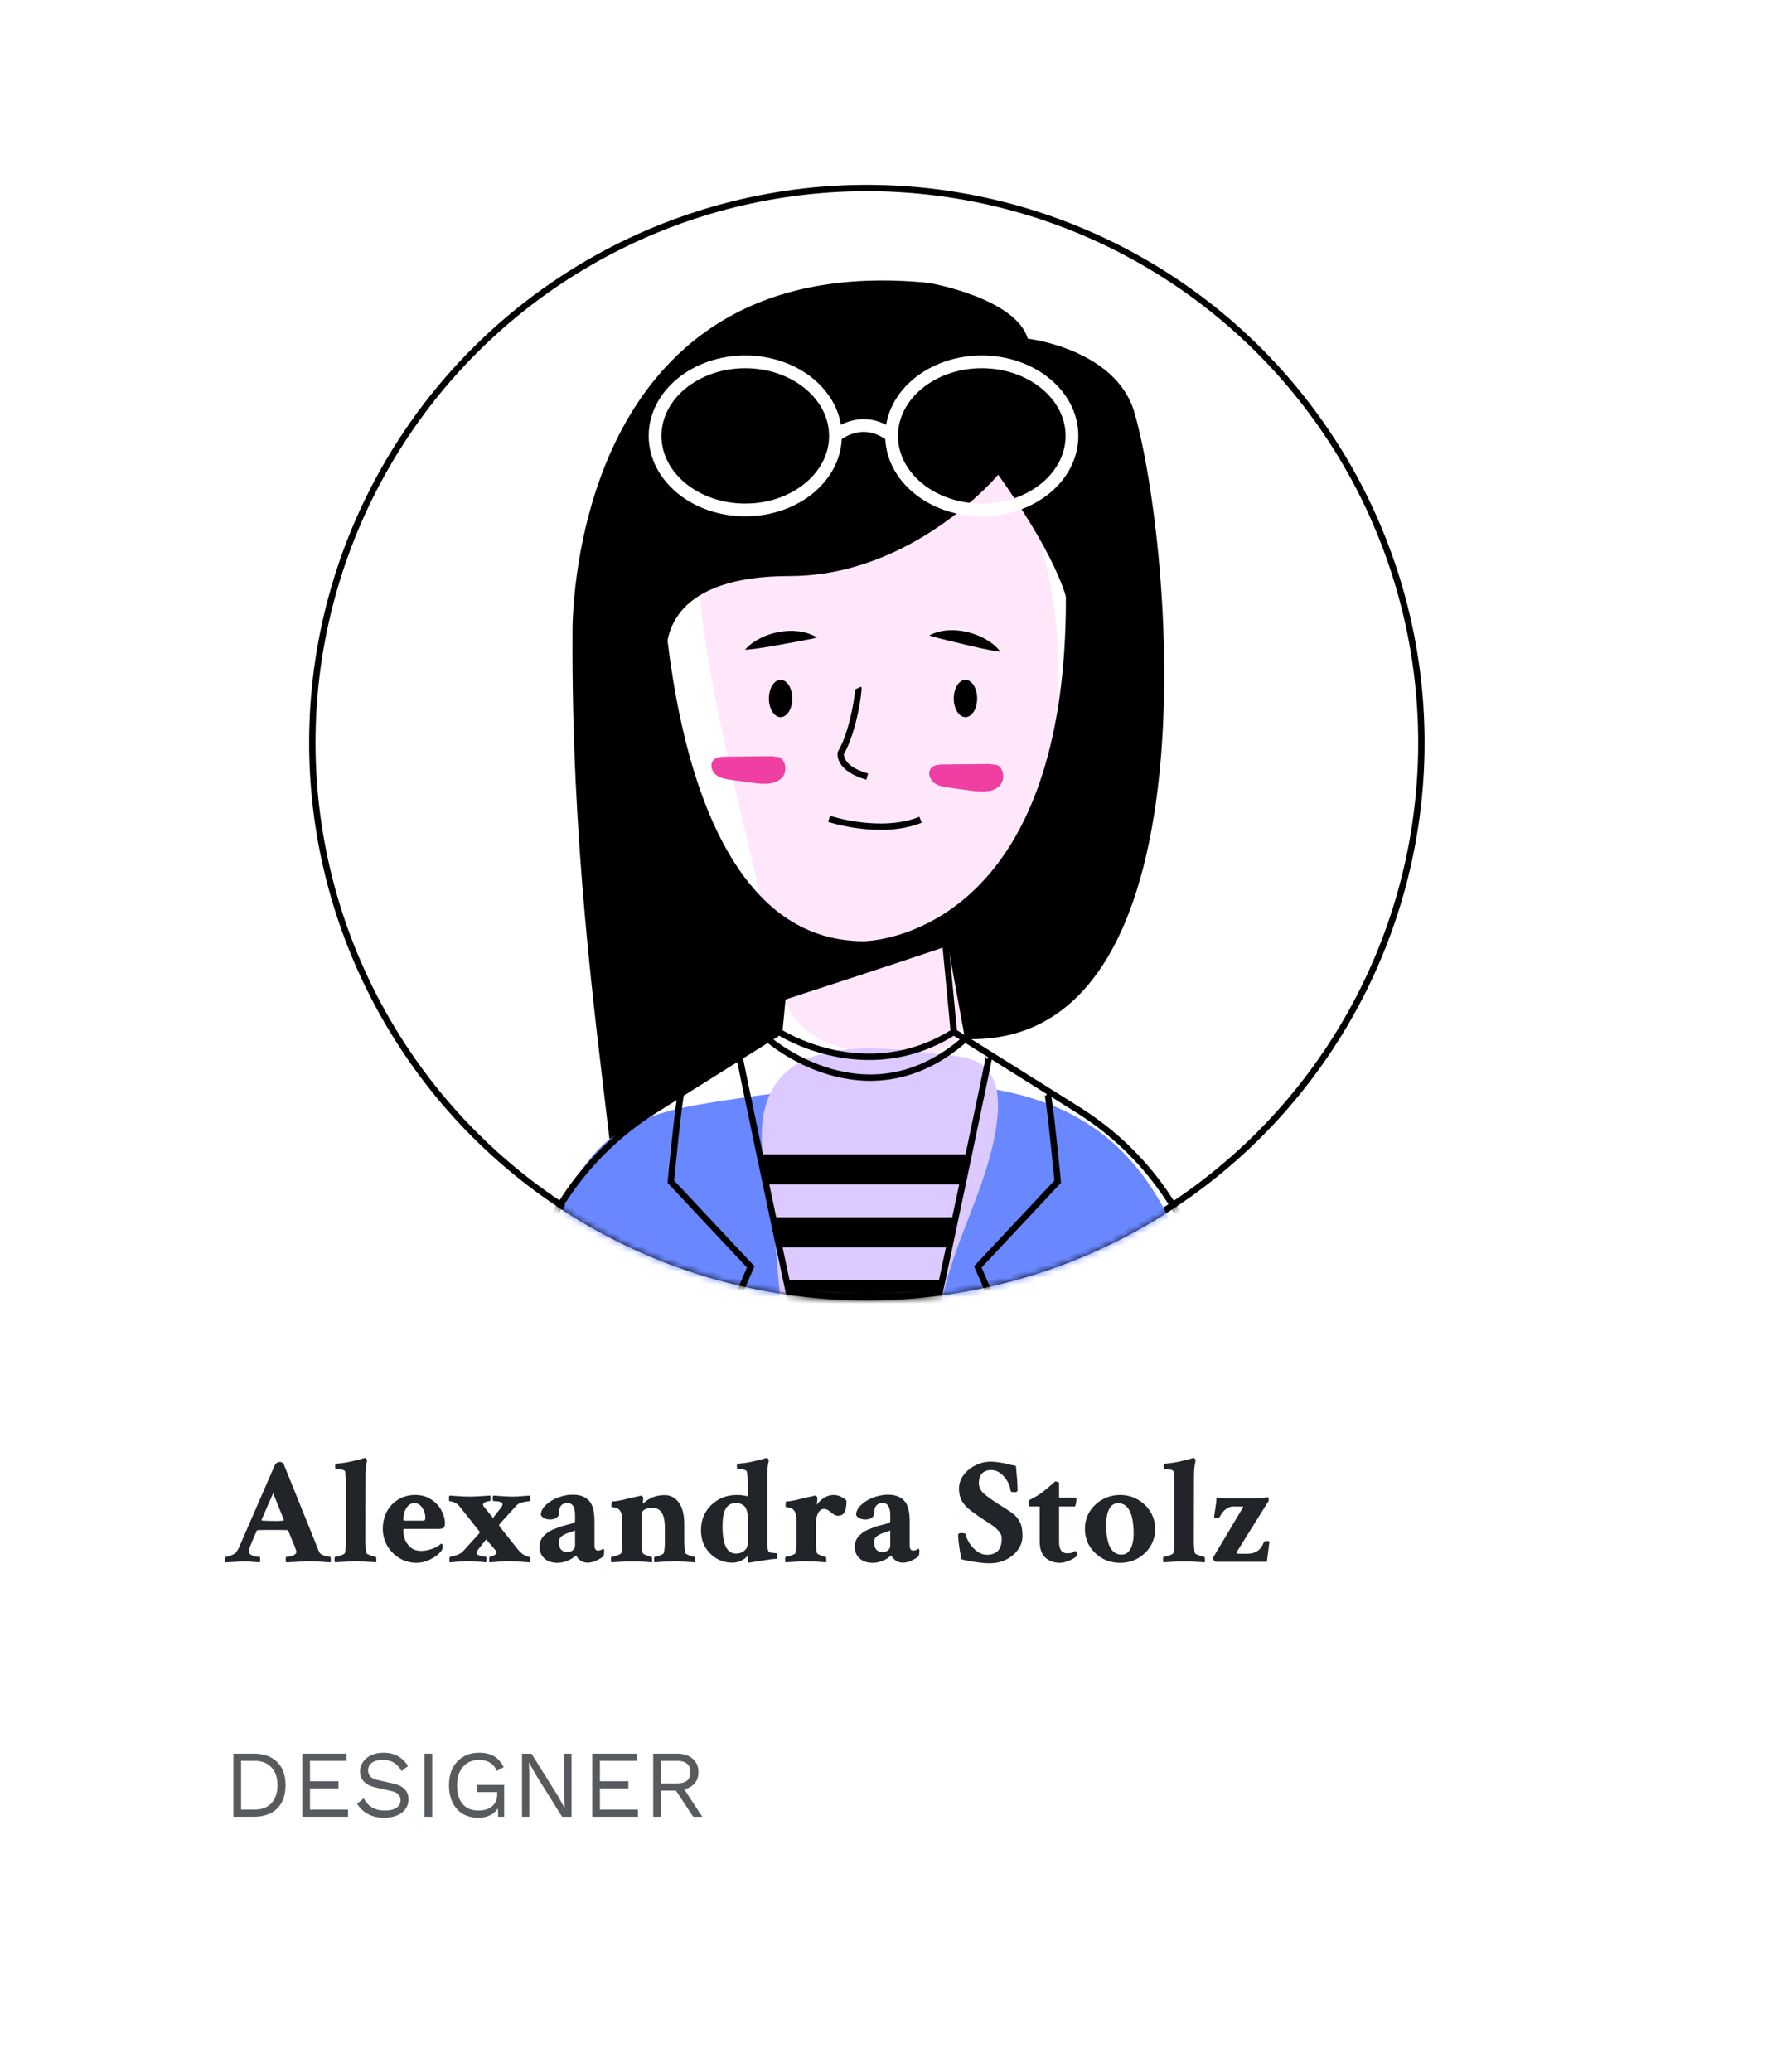 <svg width="278" height="325" viewBox="0 0 278 325" fill="none" xmlns="http://www.w3.org/2000/svg">
<g filter="url(#filter0_d_6_367)">
<rect x="10" y="9" width="252" height="299" rx="5" fill="white"/>
</g>
<circle cx="136" cy="116.5" r="87" stroke="black"/>
<mask id="mask0_6_367" style="mask-type:alpha" maskUnits="userSpaceOnUse" x="48" y="29" width="176" height="175">
<circle cx="136" cy="116.5" r="87.5" fill="#D9D9D9"/>
</mask>
<g mask="url(#mask0_6_367)">
<path d="M121.3 150.179C121.99 153.765 122.769 157.527 125.153 160.292C128.877 164.612 135.245 165.192 140.941 165.461C144.168 165.613 147.928 165.533 149.903 162.978C151.362 161.093 151.308 158.5 151.548 156.128C152.313 148.576 156.596 141.925 159.72 135.008C167.726 117.283 168.158 96.284 160.891 78.244C159.879 75.734 158.672 73.205 156.645 71.411C154.365 69.395 151.3 68.529 148.302 68.007C134.692 65.634 108.441 69.027 109.303 87.265C110.274 107.816 117.408 129.955 121.3 150.179Z" fill="#FFE7FB"/>
<path d="M180.764 229.626C183.27 229.696 185.975 229.709 188.016 228.255C191.473 225.793 191.229 220.667 190.553 216.477C188.198 201.881 184.188 186.078 172.243 177.366C163.035 170.651 150.909 169.591 139.521 169.992C130.393 170.314 121.307 171.419 112.285 172.842C106.398 173.77 100.256 174.956 95.618 178.7C89.197 183.883 87.165 192.644 85.527 200.732C84.237 207.097 78.107 221.285 84.129 226.036C89.692 230.425 107.863 227.575 114.833 227.771C136.81 228.389 158.787 228.998 180.764 229.626Z" fill="#6987FF"/>
<path d="M124.591 217.839C125.577 222.148 127.038 226.564 130.211 229.643C133.383 232.721 138.699 233.979 142.295 231.408C146.626 228.312 146.368 221.969 146.377 216.646C146.386 210.815 147.261 204.987 148.962 199.41C151.45 191.256 155.715 183.537 156.503 175.049C156.769 172.191 156.44 168.905 154.179 167.138C152.805 166.064 150.989 165.783 149.257 165.576C139.688 164.433 123.003 161.564 119.954 174.033C118.496 179.993 121.014 188.217 121.56 194.265C122.272 202.162 122.818 210.088 124.591 217.839Z" fill="#DBC9FF"/>
<path d="M121.117 118.628C118.687 118.652 116.255 118.676 113.825 118.7C113.126 118.706 112.333 118.755 111.885 119.292C111.334 119.952 111.661 121.026 112.335 121.56C113.01 122.093 113.906 122.229 114.758 122.346C115.854 122.497 116.95 122.648 118.045 122.799C119.589 123.012 121.342 123.168 122.532 122.162C123.723 121.156 123.275 118.606 121.721 118.724" fill="#F03FA3"/>
<path d="M155.299 119.848C152.868 119.872 150.438 119.895 148.007 119.919C147.308 119.926 146.516 119.975 146.067 120.512C145.517 121.172 145.843 122.246 146.518 122.78C147.191 123.313 148.088 123.449 148.939 123.566C150.035 123.717 151.132 123.868 152.228 124.019C153.771 124.231 155.523 124.388 156.714 123.382C157.904 122.376 157.457 119.826 155.903 119.945" fill="#F03FA3"/>
<path d="M116.886 101.937C117.565 101.122 118.43 100.553 119.332 100.089C120.241 99.635 121.215 99.321 122.217 99.138C124.206 98.779 126.38 98.928 128.187 100.007C127.162 100.295 126.23 100.41 125.305 100.609L122.574 101.105C120.747 101.416 118.958 101.783 116.886 101.937Z" fill="black"/>
<path d="M124.298 109.577C124.298 111.192 123.477 112.5 122.463 112.5C121.45 112.5 120.629 111.192 120.629 109.577C120.629 107.962 121.45 106.653 122.463 106.653C123.477 106.653 124.298 107.962 124.298 109.577Z" fill="black"/>
<path d="M156.954 102.249C154.893 101.978 153.128 101.511 151.322 101.098L148.623 100.449C147.71 100.199 146.786 100.031 145.779 99.685C147.645 98.711 149.823 98.684 151.789 99.154C152.778 99.393 153.733 99.762 154.615 100.266C155.489 100.781 156.321 101.397 156.954 102.249Z" fill="black"/>
<path d="M149.629 109.577C149.629 111.192 150.45 112.5 151.464 112.5C152.477 112.5 153.298 111.192 153.298 109.577C153.298 107.962 152.477 106.653 151.464 106.653C150.45 106.653 149.629 107.962 149.629 109.577Z" fill="black"/>
<path d="M134.659 107.921C134.773 108.172 133.96 114.666 131.9 118.138C131.9 118.138 131.448 120.528 136.051 121.827" stroke="black" stroke-miterlimit="10"/>
<path d="M130.069 128.452C130.069 128.452 138.156 131.133 144.424 128.59" stroke="black" stroke-miterlimit="10"/>
<path d="M123.86 144.92L122.72 156.96L122.25 161.89L119.29 163.75L102.7 174.15C92.13 180.78 84.68 191.38 82.03 203.57L77 226.7" stroke="black" stroke-miterlimit="10"/>
<path d="M147.95 144.04L148.37 148.5L149.19 157.09L149.64 161.89L169.19 174.15C179.76 180.78 187.21 191.38 189.86 203.57L194.89 226.7" stroke="black" stroke-miterlimit="10"/>
<path d="M167.68 90.37C167.73 92.26 167.74 94.09 167.71 95.86C167.71 95.9 167.72 95.93 167.72 95.95C167.72 95.96 167.72 95.98 167.71 95.99C167.38 118.3 161.44 131.07 154.76 138.37C152.51 140.83 150.18 142.66 147.95 144.04C147.21 144.5 146.48 144.9 145.77 145.26C140.08 148.15 135.52 148.15 135.52 148.15C134.37 148.15 133.26 148.07 132.2 147.92C129.09 147.49 126.33 146.44 123.86 144.92C122.25 143.93 120.77 142.74 119.42 141.39C110.36 132.41 106.5 116.33 104.78 104.61L104.77 104.6C104.7 104.12 104.63 103.64 104.57 103.18C103.57 95.92 103.39 90.65 103.23 90.37" stroke="black" stroke-miterlimit="10"/>
<path d="M177.969 64.697C183.778 84.719 191.343 164.45 151.402 162.998L147.946 144.04C156.815 138.56 167.266 125.79 167.706 95.99C167.716 95.98 167.716 95.98 167.716 95.98C167.716 95.98 167.716 95.97 167.716 95.95C167.716 95.93 167.706 95.9 167.706 95.86C167.656 94.96 166.896 88.97 156.605 74.47C156.605 74.47 143.336 90.37 123.856 90.37C105.566 90.37 104.346 99.58 104.566 103.18C104.626 104.06 104.766 104.6 104.766 104.6L104.776 104.61C106.756 118.09 111.566 137.35 123.856 144.92L122.246 161.89L95.618 178.7C93.253 158.542 89.655 132.132 89.815 99.422C89.815 99.422 88.595 38.689 145.736 44.376C145.736 44.376 159.33 46.731 161.243 53.119C161.243 53.119 175.078 54.738 177.969 64.697Z" fill="black"/>
<path d="M122.246 161.89C122.246 161.89 135.788 170.66 149.636 161.89" stroke="black" stroke-miterlimit="10"/>
<path d="M120.483 162.998C120.483 162.998 135.958 176.621 151.402 162.998" stroke="black" stroke-miterlimit="10"/>
<path d="M128.856 226.7C128.856 226.7 128.746 226.19 128.546 225.25C128.316 224.18 127.976 222.56 127.546 220.53C127.226 219.03 126.856 217.29 126.456 215.39C126.136 213.91 125.806 212.33 125.446 210.67C125.096 209.02 124.736 207.3 124.356 205.53C124.036 203.99 123.696 202.41 123.356 200.81C122.996 199.1 122.636 197.38 122.266 195.67C121.936 194.09 121.596 192.51 121.266 190.95C120.896 189.2 120.536 187.48 120.186 185.81C119.836 184.19 119.506 182.6 119.186 181.09C117.346 172.33 115.996 165.82 116.036 165.79" stroke="black" stroke-miterlimit="10"/>
<path d="M106.877 171.529C106.561 171.727 105.242 185.37 105.242 185.37L117.777 198.737L114.261 206.853L127.295 219.346" stroke="black" stroke-miterlimit="10"/>
<path d="M142.326 226.7C142.326 226.7 142.436 226.19 142.636 225.25C142.866 224.18 143.206 222.56 143.636 220.53C143.956 219.03 144.326 217.29 144.726 215.39C145.046 213.91 145.386 212.33 145.736 210.67C146.086 209.02 146.456 207.3 146.826 205.53C147.156 203.99 147.486 202.41 147.826 200.81C148.186 199.1 148.546 197.38 148.916 195.67C149.246 194.09 149.586 192.51 149.906 190.95C150.276 189.2 150.646 187.48 150.996 185.81C151.336 184.19 151.676 182.6 151.986 181.09C153.836 172.33 155.186 165.82 155.146 165.79" stroke="black" stroke-miterlimit="10"/>
<path d="M164.305 171.529C164.621 171.727 165.94 185.37 165.94 185.37L153.405 198.737L156.921 206.853L143.887 219.346" stroke="black" stroke-miterlimit="10"/>
<path d="M151.986 181.09C151.676 182.6 151.336 184.19 150.996 185.81H120.186C119.836 184.19 119.506 182.6 119.186 181.09H151.986Z" fill="black"/>
<path d="M149.906 190.95C149.586 192.51 149.246 194.09 148.916 195.67H122.266C121.936 194.09 121.596 192.51 121.266 190.95H149.906Z" fill="black"/>
<path d="M147.826 200.81C147.486 202.41 147.156 203.99 146.826 205.53H124.356C124.036 203.99 123.696 202.41 123.356 200.81H147.826Z" fill="black"/>
<path d="M131.069 68.379C131.069 74.795 124.735 79.997 116.921 79.997C109.107 79.997 102.773 74.795 102.773 68.379C102.773 61.963 109.107 56.761 116.921 56.761C124.735 56.761 131.069 61.963 131.069 68.379Z" stroke="white" stroke-width="2" stroke-miterlimit="10"/>
<path d="M168.176 68.379C168.176 74.795 161.841 79.997 154.027 79.997C146.214 79.997 139.879 74.795 139.879 68.379C139.879 61.963 146.214 56.761 154.027 56.761C161.841 56.761 168.176 61.963 168.176 68.379Z" stroke="white" stroke-width="2" stroke-miterlimit="10"/>
<path d="M131.069 68.379C131.069 68.379 135.166 64.724 139.879 68.379" stroke="white" stroke-width="2" stroke-miterlimit="10"/>
<path d="M148.37 148.5C140.52 151.16 128.34 155.13 122.72 156.96L123.86 144.92C126.33 146.44 129.09 147.49 132.2 147.92C133.26 148.07 134.37 148.15 135.52 148.15C135.52 148.15 140.08 148.15 145.77 145.26C146.48 144.9 147.21 144.5 147.95 144.04L148.37 148.5Z" fill="black"/>
</g>
<path d="M35.352 245.094C35.289 245.031 35.258 244.914 35.258 244.742C35.258 244.414 35.273 244.25 35.305 244.25C35.43 244.25 35.617 244.211 35.867 244.133C36.117 244.055 36.359 243.961 36.594 243.852C36.844 243.727 37 243.609 37.062 243.5C37.188 243.312 37.32 243.086 37.461 242.82C37.602 242.539 37.703 242.312 37.766 242.141L37.883 241.859L43.062 229.953C43.234 229.547 43.523 229.344 43.93 229.344C44.164 229.344 44.352 229.445 44.492 229.648L49.297 241.531C49.438 241.891 49.57 242.234 49.695 242.562C49.836 242.875 49.961 243.172 50.07 243.453C50.133 243.609 50.273 243.75 50.492 243.875C50.711 243.984 50.945 244.07 51.195 244.133C51.461 244.195 51.664 244.227 51.805 244.227C51.867 244.227 51.898 244.359 51.898 244.625C51.898 244.875 51.883 245.031 51.852 245.094L50.422 245C49.969 244.969 49.578 244.945 49.25 244.93C48.922 244.898 48.656 244.891 48.453 244.906L44.914 245.094C44.852 245.031 44.82 244.867 44.82 244.602C44.82 244.352 44.852 244.227 44.914 244.227C45.258 244.227 45.609 244.156 45.969 244.016C46.328 243.859 46.508 243.656 46.508 243.406C46.508 243.391 46.461 243.25 46.367 242.984C46.289 242.719 46.141 242.336 45.922 241.836L45.219 240.125C45.156 240.062 45.102 240.031 45.055 240.031C44.898 240.016 44.633 240.008 44.258 240.008C43.883 240.008 43.398 240.008 42.805 240.008C42.289 240.008 41.828 240.008 41.422 240.008C41.031 240.008 40.703 240.016 40.438 240.031C40.375 240.031 40.32 240.07 40.273 240.148L39.5 241.93C39.234 242.555 39.078 243.008 39.031 243.289C39 243.57 39.141 243.789 39.453 243.945C39.734 244.086 39.977 244.172 40.18 244.203C40.398 244.219 40.586 244.227 40.742 244.227C40.789 244.242 40.812 244.367 40.812 244.602C40.812 244.805 40.797 244.969 40.766 245.094C40.062 245.047 39.547 245.008 39.219 244.977C38.906 244.945 38.672 244.93 38.516 244.93C38.359 244.914 38.188 244.914 38 244.93C37.828 244.945 37.547 244.969 37.156 245C36.766 245.016 36.164 245.047 35.352 245.094ZM42.805 238.602C43.117 238.602 43.406 238.602 43.672 238.602C43.953 238.586 44.219 238.57 44.469 238.555L44.539 238.438L42.852 234.242L41.023 238.438C41.023 238.5 41.039 238.531 41.07 238.531C41.539 238.578 42.117 238.602 42.805 238.602ZM52.578 245.094C52.516 245.031 52.484 244.867 52.484 244.602C52.484 244.352 52.516 244.227 52.578 244.227C52.703 244.227 52.883 244.195 53.117 244.133C53.352 244.055 53.57 243.969 53.773 243.875C53.977 243.781 54.086 243.703 54.102 243.641C54.211 243.203 54.266 242.609 54.266 241.859V232.555C54.266 232.195 54.25 231.875 54.219 231.594C54.203 231.312 54.18 231.07 54.148 230.867C54.086 230.617 53.68 230.492 52.93 230.492H52.719C52.625 230.492 52.578 230.336 52.578 230.023C52.578 229.758 52.625 229.625 52.719 229.625C53.625 229.547 54.477 229.414 55.273 229.227C56.086 229.039 56.664 228.891 57.008 228.781L57.242 228.711H57.289C57.352 228.711 57.414 228.758 57.477 228.852C57.539 228.945 57.578 229.031 57.594 229.109C57.422 229.844 57.336 230.633 57.336 231.477L57.312 241.508C57.312 242.539 57.367 243.25 57.477 243.641C57.508 243.703 57.625 243.781 57.828 243.875C58.031 243.969 58.242 244.055 58.461 244.133C58.695 244.195 58.859 244.227 58.953 244.227C58.984 244.227 59.008 244.289 59.023 244.414C59.039 244.539 59.047 244.672 59.047 244.812C59.047 244.953 59.031 245.047 59 245.094C58.906 245.094 58.727 245.078 58.461 245.047C58.195 245.031 57.883 245.016 57.523 245C57.18 244.969 56.852 244.945 56.539 244.93C56.227 244.914 55.977 244.906 55.789 244.906C55.602 244.906 55.344 244.914 55.016 244.93C54.703 244.945 54.375 244.969 54.031 245C53.688 245.016 53.383 245.031 53.117 245.047C52.852 245.078 52.672 245.094 52.578 245.094ZM65.328 245.164C64.375 245.164 63.492 244.922 62.68 244.438C61.883 243.953 61.242 243.305 60.758 242.492C60.289 241.68 60.055 240.789 60.055 239.82C60.055 238.82 60.266 237.922 60.688 237.125C61.125 236.328 61.727 235.695 62.492 235.227C63.258 234.758 64.141 234.523 65.141 234.523C66.125 234.523 66.961 234.758 67.648 235.227C68.352 235.68 68.883 236.25 69.242 236.938C69.617 237.609 69.805 238.289 69.805 238.977C69.805 239.336 69.727 239.57 69.57 239.68C69.43 239.789 69.141 239.844 68.703 239.844H63.406C63.312 239.844 63.266 239.898 63.266 240.008C63.266 240.57 63.367 241.102 63.57 241.602C63.789 242.102 64.102 242.508 64.508 242.82C64.93 243.133 65.438 243.289 66.031 243.289C66.562 243.289 67.055 243.211 67.508 243.055C67.82 242.961 68.062 242.875 68.234 242.797C68.406 242.719 68.562 242.633 68.703 242.539C68.859 242.43 69.039 242.297 69.242 242.141C69.383 242.203 69.453 242.352 69.453 242.586C69.453 242.789 69.422 242.945 69.359 243.055C69.266 243.305 69.016 243.594 68.609 243.922C68.219 244.25 67.734 244.539 67.156 244.789C66.594 245.039 65.984 245.164 65.328 245.164ZM63.43 238.555H66.406C66.625 238.555 66.734 238.406 66.734 238.109C66.734 237.516 66.57 236.984 66.242 236.516C65.93 236.047 65.523 235.812 65.023 235.812C64.57 235.812 64.211 235.977 63.945 236.305C63.695 236.617 63.516 236.969 63.406 237.359C63.312 237.75 63.266 238.07 63.266 238.32C63.266 238.477 63.32 238.555 63.43 238.555ZM70.555 245.094C70.539 245.031 70.523 244.961 70.508 244.883C70.508 244.805 70.508 244.727 70.508 244.648C70.508 244.367 70.539 244.227 70.602 244.227C70.992 244.164 71.383 244.055 71.773 243.898C72.18 243.727 72.453 243.562 72.594 243.406L75.125 240.617C75.203 240.539 75.242 240.453 75.242 240.359C75.242 240.281 75.211 240.211 75.148 240.148L72.148 236.375C71.945 236.109 71.688 235.898 71.375 235.742C71.078 235.586 70.805 235.508 70.555 235.508C70.477 235.508 70.438 235.352 70.438 235.039C70.438 234.852 70.461 234.711 70.508 234.617C71.477 234.68 72.227 234.727 72.758 234.758C73.289 234.773 73.609 234.781 73.719 234.781C73.797 234.781 74.102 234.773 74.633 234.758C75.164 234.727 75.914 234.68 76.883 234.617C76.93 234.68 76.953 234.82 76.953 235.039C76.953 235.336 76.914 235.484 76.836 235.484C76.617 235.484 76.383 235.539 76.133 235.648C75.898 235.758 75.781 235.891 75.781 236.047C75.781 236.125 75.82 236.219 75.898 236.328L77.352 238.133C77.82 237.492 78.188 237.016 78.453 236.703C78.719 236.375 78.852 236.133 78.852 235.977C78.852 235.648 78.367 235.484 77.398 235.484C77.336 235.484 77.305 235.344 77.305 235.062C77.305 234.828 77.336 234.68 77.398 234.617C78.32 234.68 79.023 234.727 79.508 234.758C80.008 234.773 80.297 234.781 80.375 234.781C80.453 234.781 80.727 234.773 81.195 234.758C81.664 234.727 82.312 234.68 83.141 234.617C83.188 234.711 83.211 234.852 83.211 235.039C83.211 235.336 83.188 235.484 83.141 235.484C82.047 235.594 81.352 235.812 81.055 236.141L78.453 239C78.359 239.109 78.312 239.195 78.312 239.258C78.312 239.352 78.344 239.43 78.406 239.492L81.219 243.031C81.766 243.719 82.398 244.133 83.117 244.273C83.18 244.273 83.211 244.438 83.211 244.766C83.211 244.922 83.18 245.031 83.117 245.094C82.523 245.062 81.977 245.023 81.477 244.977C80.992 244.93 80.508 244.906 80.023 244.906C79.398 244.906 78.836 244.93 78.336 244.977C77.852 245.023 77.336 245.062 76.789 245.094L76.742 244.812C76.742 244.422 76.773 244.227 76.836 244.227C77.039 244.211 77.266 244.133 77.516 243.992C77.781 243.836 77.914 243.664 77.914 243.477C77.914 243.414 77.875 243.344 77.797 243.266L76.273 241.484L74.938 243.172C74.828 243.328 74.773 243.477 74.773 243.617C74.773 243.773 74.906 243.898 75.172 243.992C75.391 244.07 75.586 244.125 75.758 244.156C75.945 244.172 76.117 244.195 76.273 244.227C76.305 244.227 76.32 244.367 76.32 244.648C76.32 244.883 76.289 245.031 76.227 245.094C76.148 245.078 75.938 245.055 75.594 245.023C75.25 245.008 74.875 244.984 74.469 244.953C74.078 244.922 73.742 244.906 73.461 244.906C72.914 244.906 72.414 244.93 71.961 244.977C71.508 245.023 71.039 245.062 70.555 245.094ZM87.453 245.164C86.594 245.164 85.906 244.93 85.391 244.461C84.891 243.977 84.641 243.375 84.641 242.656C84.641 242.047 84.828 241.516 85.203 241.062C85.594 240.609 86.078 240.25 86.656 239.984C86.875 239.891 87.078 239.812 87.266 239.75C87.453 239.672 87.625 239.602 87.781 239.539C88.375 239.352 88.852 239.219 89.211 239.141C89.57 239.047 89.836 238.969 90.008 238.906C90.148 238.859 90.219 238.742 90.219 238.555V237.711C90.219 236.43 89.828 235.789 89.047 235.789C88.141 235.789 87.688 236.312 87.688 237.359C87.688 237.703 87.547 237.961 87.266 238.133C86.984 238.289 86.672 238.367 86.328 238.367C85.609 238.367 85.117 238.133 84.852 237.664C84.852 237.258 84.992 236.867 85.273 236.492C85.57 236.117 85.953 235.781 86.422 235.484C86.906 235.172 87.445 234.93 88.039 234.758C88.648 234.57 89.258 234.477 89.867 234.477C90.961 234.477 91.797 234.781 92.375 235.391C92.969 235.984 93.266 237.07 93.266 238.648V242.445C93.266 242.977 93.453 243.242 93.828 243.242C94.109 243.242 94.375 243.141 94.625 242.938C94.734 243 94.789 243.117 94.789 243.289C94.789 243.695 94.734 243.984 94.625 244.156C94.406 244.359 94.047 244.578 93.547 244.812C93.062 245.031 92.602 245.141 92.164 245.141C91.789 245.141 91.43 245.031 91.086 244.812C90.742 244.578 90.516 244.312 90.406 244.016C90.391 244.016 90.305 244.07 90.148 244.18C89.992 244.289 89.875 244.375 89.797 244.438C89.484 244.641 89.125 244.812 88.719 244.953C88.312 245.094 87.891 245.164 87.453 245.164ZM88.93 243.477C89.336 243.477 89.648 243.383 89.867 243.195C90.102 242.992 90.219 242.75 90.219 242.469V240.102L89 240.523C88.672 240.633 88.367 240.797 88.086 241.016C87.82 241.234 87.688 241.523 87.688 241.883C87.688 242.445 87.805 242.852 88.039 243.102C88.289 243.352 88.586 243.477 88.93 243.477ZM95.938 245.094C95.875 245.031 95.844 244.867 95.844 244.602C95.844 244.352 95.875 244.227 95.938 244.227C96.062 244.227 96.234 244.195 96.453 244.133C96.688 244.055 96.906 243.969 97.109 243.875C97.328 243.781 97.445 243.703 97.461 243.641C97.57 243.203 97.625 242.609 97.625 241.859V238.648C97.625 237.773 97.484 237.188 97.203 236.891C97.078 236.734 96.906 236.625 96.688 236.562C96.484 236.5 96.305 236.461 96.148 236.445C95.992 236.414 95.914 236.383 95.914 236.352C95.914 235.805 95.953 235.531 96.031 235.531C96.438 235.531 97.016 235.445 97.766 235.273C98.516 235.086 99.367 234.891 100.32 234.688L100.438 234.664C100.453 234.648 100.484 234.641 100.531 234.641L100.578 234.617C100.656 234.617 100.734 234.672 100.812 234.781C100.906 234.875 100.945 234.953 100.93 235.016L100.836 235.742C100.836 235.82 100.844 235.867 100.859 235.883C100.891 235.883 100.945 235.844 101.023 235.766C101.883 234.953 102.969 234.547 104.281 234.547C105.188 234.547 105.922 234.93 106.484 235.695C107.062 236.461 107.352 237.625 107.352 239.188V241.508C107.352 242.539 107.406 243.25 107.516 243.641C107.547 243.703 107.664 243.781 107.867 243.875C108.07 243.969 108.281 244.055 108.5 244.133C108.734 244.195 108.898 244.227 108.992 244.227C109.023 244.227 109.047 244.289 109.062 244.414C109.078 244.539 109.086 244.672 109.086 244.812C109.086 244.953 109.07 245.047 109.039 245.094C108.945 245.094 108.766 245.078 108.5 245.047C108.234 245.031 107.922 245.016 107.562 245C107.219 244.969 106.891 244.945 106.578 244.93C106.266 244.914 106.016 244.906 105.828 244.906C105.578 244.906 105.227 244.922 104.773 244.953C104.336 244.984 103.914 245.008 103.508 245.023C103.102 245.055 102.836 245.078 102.711 245.094C102.648 245.031 102.617 244.867 102.617 244.602C102.617 244.352 102.648 244.227 102.711 244.227C102.836 244.227 103 244.195 103.203 244.133C103.422 244.055 103.625 243.969 103.812 243.875C104.016 243.781 104.125 243.703 104.141 243.641C104.25 243.203 104.305 242.609 104.305 241.859V239.75C104.305 238.594 104.141 237.773 103.812 237.289C103.5 236.789 102.992 236.539 102.289 236.539C101.805 236.539 101.414 236.633 101.117 236.82C100.82 236.992 100.672 237.242 100.672 237.57V241.508C100.672 242.539 100.727 243.25 100.836 243.641C100.867 243.703 100.977 243.781 101.164 243.875C101.352 243.969 101.555 244.055 101.773 244.133C101.992 244.195 102.141 244.227 102.219 244.227C102.25 244.227 102.273 244.289 102.289 244.414C102.305 244.539 102.312 244.672 102.312 244.812C102.312 244.953 102.297 245.047 102.266 245.094C102.141 245.078 101.875 245.055 101.469 245.023C101.062 245.008 100.633 244.984 100.18 244.953C99.742 244.922 99.398 244.906 99.148 244.906C98.961 244.906 98.703 244.914 98.375 244.93C98.062 244.945 97.734 244.969 97.391 245C97.047 245.016 96.742 245.031 96.477 245.047C96.211 245.078 96.031 245.094 95.938 245.094ZM114.852 245.141C114.008 245.141 113.211 244.93 112.461 244.508C111.727 244.086 111.125 243.492 110.656 242.727C110.203 241.961 109.977 241.062 109.977 240.031C109.977 238.984 110.219 238.047 110.703 237.219C111.203 236.391 111.875 235.734 112.719 235.25C113.578 234.766 114.539 234.523 115.602 234.523C116.258 234.523 116.805 234.594 117.242 234.734C117.289 234.734 117.312 234.625 117.312 234.406V232.555C117.312 231.898 117.266 231.336 117.172 230.867C117.109 230.617 116.703 230.492 115.953 230.492H115.742C115.648 230.492 115.602 230.336 115.602 230.023C115.602 229.758 115.648 229.625 115.742 229.625C116.648 229.547 117.5 229.414 118.297 229.227C119.109 229.039 119.688 228.891 120.031 228.781L120.266 228.711H120.312C120.375 228.711 120.438 228.758 120.5 228.852C120.562 228.945 120.602 229.031 120.617 229.109C120.445 229.844 120.359 230.633 120.359 231.477V241.555C120.359 241.898 120.375 242.273 120.406 242.68C120.438 243.07 120.508 243.32 120.617 243.43C120.742 243.523 120.883 243.578 121.039 243.594C121.195 243.594 121.398 243.609 121.648 243.641L121.883 243.664C121.93 243.68 121.953 243.773 121.953 243.945C121.953 244.336 121.906 244.531 121.812 244.531C121.422 244.547 120.969 244.594 120.453 244.672C119.953 244.75 119.461 244.828 118.977 244.906C118.492 244.984 118.102 245.047 117.805 245.094L117.453 245.141C117.359 245.156 117.312 245.023 117.312 244.742V244.25C117.312 244.125 117.281 244.094 117.219 244.156C116.562 244.812 115.773 245.141 114.852 245.141ZM115.461 243.711C115.992 243.711 116.43 243.562 116.773 243.266C117.133 242.953 117.312 242.578 117.312 242.141V237.875C117.312 237.688 117.297 237.508 117.266 237.336C117.234 237.164 117.164 236.945 117.055 236.68C116.945 236.414 116.75 236.203 116.469 236.047C116.203 235.875 115.867 235.789 115.461 235.789C114.727 235.789 114.188 236.086 113.844 236.68C113.516 237.258 113.352 238.188 113.352 239.469C113.352 242.297 114.055 243.711 115.461 243.711ZM123.266 245.094C123.203 245.031 123.172 244.867 123.172 244.602C123.172 244.352 123.203 244.227 123.266 244.227C123.391 244.227 123.57 244.195 123.805 244.133C124.039 244.055 124.258 243.969 124.461 243.875C124.664 243.781 124.773 243.703 124.789 243.641C124.898 243.203 124.953 242.609 124.953 241.859V238.648C124.953 237.773 124.812 237.188 124.531 236.891C124.406 236.734 124.234 236.625 124.016 236.562C123.812 236.5 123.633 236.461 123.477 236.445C123.32 236.414 123.242 236.383 123.242 236.352C123.242 235.805 123.281 235.531 123.359 235.531C123.766 235.531 124.328 235.445 125.047 235.273C125.781 235.086 126.555 234.906 127.367 234.734L127.906 234.617C127.984 234.617 128.062 234.672 128.141 234.781C128.219 234.875 128.258 234.953 128.258 235.016C128.242 235.109 128.219 235.297 128.188 235.578C128.172 235.859 128.156 236.016 128.141 236.047C128.922 235.031 129.805 234.523 130.789 234.523C131.492 234.523 132.164 234.812 132.805 235.391C132.805 236.203 132.703 236.805 132.5 237.195C132.312 237.586 131.961 237.781 131.445 237.781C131.133 237.781 130.773 237.602 130.367 237.242C129.961 236.883 129.602 236.703 129.289 236.703C128.977 236.703 128.727 236.828 128.539 237.078C128.352 237.312 128.211 237.617 128.117 237.992C128.039 238.367 128 238.758 128 239.164V241.531C128 242.547 128.055 243.25 128.164 243.641C128.195 243.703 128.305 243.781 128.492 243.875C128.68 243.969 128.883 244.055 129.102 244.133C129.32 244.195 129.469 244.227 129.547 244.227C129.578 244.227 129.602 244.289 129.617 244.414C129.633 244.539 129.641 244.672 129.641 244.812C129.641 244.953 129.625 245.047 129.594 245.094C129.469 245.078 129.203 245.055 128.797 245.023C128.391 245.008 127.961 244.984 127.508 244.953C127.07 244.922 126.727 244.906 126.477 244.906C126.289 244.906 126.031 244.914 125.703 244.93C125.391 244.945 125.062 244.969 124.719 245C124.375 245.016 124.07 245.031 123.805 245.047C123.539 245.078 123.359 245.094 123.266 245.094ZM136.906 245.164C136.047 245.164 135.359 244.93 134.844 244.461C134.344 243.977 134.094 243.375 134.094 242.656C134.094 242.047 134.281 241.516 134.656 241.062C135.047 240.609 135.531 240.25 136.109 239.984C136.328 239.891 136.531 239.812 136.719 239.75C136.906 239.672 137.078 239.602 137.234 239.539C137.828 239.352 138.305 239.219 138.664 239.141C139.023 239.047 139.289 238.969 139.461 238.906C139.602 238.859 139.672 238.742 139.672 238.555V237.711C139.672 236.43 139.281 235.789 138.5 235.789C137.594 235.789 137.141 236.312 137.141 237.359C137.141 237.703 137 237.961 136.719 238.133C136.438 238.289 136.125 238.367 135.781 238.367C135.062 238.367 134.57 238.133 134.305 237.664C134.305 237.258 134.445 236.867 134.727 236.492C135.023 236.117 135.406 235.781 135.875 235.484C136.359 235.172 136.898 234.93 137.492 234.758C138.102 234.57 138.711 234.477 139.32 234.477C140.414 234.477 141.25 234.781 141.828 235.391C142.422 235.984 142.719 237.07 142.719 238.648V242.445C142.719 242.977 142.906 243.242 143.281 243.242C143.562 243.242 143.828 243.141 144.078 242.938C144.188 243 144.242 243.117 144.242 243.289C144.242 243.695 144.188 243.984 144.078 244.156C143.859 244.359 143.5 244.578 143 244.812C142.516 245.031 142.055 245.141 141.617 245.141C141.242 245.141 140.883 245.031 140.539 244.812C140.195 244.578 139.969 244.312 139.859 244.016C139.844 244.016 139.758 244.07 139.602 244.18C139.445 244.289 139.328 244.375 139.25 244.438C138.938 244.641 138.578 244.812 138.172 244.953C137.766 245.094 137.344 245.164 136.906 245.164ZM138.383 243.477C138.789 243.477 139.102 243.383 139.32 243.195C139.555 242.992 139.672 242.75 139.672 242.469V240.102L138.453 240.523C138.125 240.633 137.82 240.797 137.539 241.016C137.273 241.234 137.141 241.523 137.141 241.883C137.141 242.445 137.258 242.852 137.492 243.102C137.742 243.352 138.039 243.477 138.383 243.477ZM155.305 245.234C154.68 245.234 154 245.18 153.266 245.07C152.531 244.977 151.727 244.828 150.852 244.625C150.773 244.281 150.688 243.852 150.594 243.336C150.516 242.82 150.445 242.32 150.383 241.836C150.336 241.336 150.312 240.969 150.312 240.734C150.359 240.578 150.5 240.5 150.734 240.5C151.219 240.5 151.469 240.547 151.484 240.641C151.578 241.109 151.789 241.602 152.117 242.117C152.445 242.617 152.844 243.039 153.312 243.383C153.797 243.727 154.305 243.898 154.836 243.898C156.383 243.898 157.156 243.047 157.156 241.344C157.156 240.891 156.977 240.477 156.617 240.102C156.273 239.727 155.867 239.391 155.398 239.094C154.945 238.797 154.555 238.539 154.227 238.32L153.523 237.852C152.992 237.492 152.492 237.125 152.023 236.75C151.555 236.359 151.172 235.914 150.875 235.414C150.594 234.898 150.453 234.273 150.453 233.539C150.453 232.742 150.695 232.023 151.18 231.383C151.664 230.742 152.289 230.234 153.055 229.859C153.82 229.484 154.617 229.297 155.445 229.297C155.773 229.297 156.109 229.32 156.453 229.367C156.812 229.414 157.117 229.461 157.367 229.508C157.836 229.602 158.234 229.695 158.562 229.789C158.906 229.867 159.18 229.922 159.383 229.953C159.461 230.719 159.523 231.422 159.57 232.062C159.617 232.703 159.641 233.297 159.641 233.844C159.578 234 159.461 234.078 159.289 234.078C158.82 234.078 158.578 234.023 158.562 233.914C158.5 233.383 158.328 232.867 158.047 232.367C157.766 231.867 157.406 231.453 156.969 231.125C156.531 230.781 156.031 230.609 155.469 230.609C154.938 230.609 154.484 230.773 154.109 231.102C153.75 231.43 153.57 231.953 153.57 232.672C153.57 233.312 153.852 233.875 154.414 234.359C154.992 234.844 155.734 235.375 156.641 235.953L157.836 236.703C158.273 236.969 158.688 237.266 159.078 237.594C159.469 237.906 159.789 238.32 160.039 238.836C160.289 239.336 160.414 240.023 160.414 240.898C160.414 241.727 160.172 242.469 159.688 243.125C159.219 243.781 158.594 244.297 157.812 244.672C157.047 245.047 156.211 245.234 155.305 245.234ZM166.25 245.164C165.391 245.164 164.648 244.898 164.023 244.367C163.414 243.82 163.109 242.945 163.109 241.742V236.328H161.586C161.461 236.328 161.398 236.086 161.398 235.602C161.398 235.492 161.414 235.406 161.445 235.344C161.883 235.125 162.273 234.914 162.617 234.711C162.977 234.492 163.289 234.281 163.555 234.078C164.242 233.531 164.742 233.117 165.055 232.836C165.367 232.555 165.531 232.406 165.547 232.391C165.672 232.391 165.805 232.422 165.945 232.484C166.086 232.531 166.156 232.586 166.156 232.648V234.945H168.688C168.812 234.945 168.875 235.023 168.875 235.18C168.875 235.648 168.797 236.031 168.641 236.328H166.156V241.883C166.156 243.07 166.578 243.664 167.422 243.664C167.859 243.664 168.164 243.609 168.336 243.5C168.523 243.375 168.648 243.312 168.711 243.312C168.773 243.312 168.836 243.391 168.898 243.547C168.977 243.703 169.016 243.82 169.016 243.898C169.016 244.023 168.859 244.188 168.547 244.391C168.25 244.594 167.883 244.773 167.445 244.93C167.023 245.086 166.625 245.164 166.25 245.164ZM175.719 245.164C174.703 245.164 173.773 244.93 172.93 244.461C172.102 243.977 171.438 243.336 170.938 242.539C170.453 241.727 170.211 240.828 170.211 239.844C170.211 238.844 170.453 237.945 170.938 237.148C171.438 236.352 172.102 235.719 172.93 235.25C173.773 234.766 174.703 234.523 175.719 234.523C176.75 234.523 177.68 234.766 178.508 235.25C179.336 235.719 179.992 236.352 180.477 237.148C180.977 237.945 181.227 238.844 181.227 239.844C181.227 240.828 180.984 241.727 180.5 242.539C180.016 243.336 179.352 243.977 178.508 244.461C177.68 244.93 176.75 245.164 175.719 245.164ZM175.953 243.875C176.391 243.875 176.75 243.727 177.031 243.43C177.312 243.133 177.516 242.742 177.641 242.258C177.781 241.758 177.852 241.227 177.852 240.664C177.852 237.43 177.031 235.812 175.391 235.812C174.953 235.812 174.594 235.969 174.312 236.281C174.047 236.594 173.852 237 173.727 237.5C173.602 238 173.539 238.539 173.539 239.117C173.539 242.289 174.344 243.875 175.953 243.875ZM182.562 245.094C182.5 245.031 182.469 244.867 182.469 244.602C182.469 244.352 182.5 244.227 182.562 244.227C182.688 244.227 182.867 244.195 183.102 244.133C183.336 244.055 183.555 243.969 183.758 243.875C183.961 243.781 184.07 243.703 184.086 243.641C184.195 243.203 184.25 242.609 184.25 241.859V232.555C184.25 232.195 184.234 231.875 184.203 231.594C184.188 231.312 184.164 231.07 184.133 230.867C184.07 230.617 183.664 230.492 182.914 230.492H182.703C182.609 230.492 182.562 230.336 182.562 230.023C182.562 229.758 182.609 229.625 182.703 229.625C183.609 229.547 184.461 229.414 185.258 229.227C186.07 229.039 186.648 228.891 186.992 228.781L187.227 228.711H187.273C187.336 228.711 187.398 228.758 187.461 228.852C187.523 228.945 187.562 229.031 187.578 229.109C187.406 229.844 187.32 230.633 187.32 231.477L187.297 241.508C187.297 242.539 187.352 243.25 187.461 243.641C187.492 243.703 187.609 243.781 187.812 243.875C188.016 243.969 188.227 244.055 188.445 244.133C188.68 244.195 188.844 244.227 188.938 244.227C188.969 244.227 188.992 244.289 189.008 244.414C189.023 244.539 189.031 244.672 189.031 244.812C189.031 244.953 189.016 245.047 188.984 245.094C188.891 245.094 188.711 245.078 188.445 245.047C188.18 245.031 187.867 245.016 187.508 245C187.164 244.969 186.836 244.945 186.523 244.93C186.211 244.914 185.961 244.906 185.773 244.906C185.586 244.906 185.328 244.914 185 244.93C184.688 244.945 184.359 244.969 184.016 245C183.672 245.016 183.367 245.031 183.102 245.047C182.836 245.078 182.656 245.094 182.562 245.094ZM190.742 245C190.43 244.812 190.273 244.633 190.273 244.461C190.273 244.43 190.305 244.359 190.367 244.25L195.078 236.352L193.648 236.328C193.242 236.312 192.883 236.398 192.57 236.586C192.258 236.773 192 237 191.797 237.266C191.594 237.516 191.445 237.75 191.352 237.969C191.305 238.062 191.109 238.109 190.766 238.109C190.578 238.109 190.484 238.094 190.484 238.062C190.484 238.031 190.492 237.906 190.508 237.688C190.539 237.469 190.586 237.164 190.648 236.773C190.773 235.992 190.844 235.375 190.859 234.922C191.781 235.016 192.523 235.062 193.086 235.062H195.945C196.445 235.062 196.945 235.047 197.445 235.016C197.945 234.984 198.453 234.938 198.969 234.875C199.016 234.938 199.039 235.125 199.039 235.438L194.164 243.242C194.055 243.398 194 243.508 194 243.57C194 243.68 194.094 243.734 194.281 243.734H195.734C196.984 243.734 197.828 243.141 198.266 241.953C198.312 241.812 198.523 241.742 198.898 241.742C199.008 241.742 199.094 241.773 199.156 241.836L198.758 245H190.742Z" fill="#212529"/>
<path d="M39.815 275.1C41.365 275.1 42.58 275.53 43.46 276.39C44.35 277.24 44.795 278.46 44.795 280.05C44.795 281.64 44.35 282.865 43.46 283.725C42.58 284.575 41.365 285 39.815 285H36.62V275.1H39.815ZM39.935 283.875C41.065 283.875 41.945 283.54 42.575 282.87C43.215 282.19 43.535 281.25 43.535 280.05C43.535 278.85 43.215 277.915 42.575 277.245C41.945 276.565 41.065 276.225 39.935 276.225H37.82V283.875H39.935ZM47.431 285V275.1H54.376V276.225H48.63V279.42H53.1V280.545H48.63V283.875H54.6V285H47.431ZM60.176 274.95C61.046 274.95 61.796 275.13 62.426 275.49C63.056 275.84 63.581 276.36 64.001 277.05L62.996 277.83C62.626 277.19 62.206 276.74 61.736 276.48C61.276 276.21 60.716 276.075 60.056 276.075C59.526 276.075 59.086 276.15 58.736 276.3C58.396 276.45 58.146 276.65 57.986 276.9C57.826 277.14 57.746 277.415 57.746 277.725C57.746 278.075 57.856 278.385 58.076 278.655C58.296 278.915 58.736 279.12 59.396 279.27L61.541 279.75C62.491 279.96 63.151 280.28 63.521 280.71C63.901 281.13 64.091 281.655 64.091 282.285C64.091 282.845 63.931 283.345 63.611 283.785C63.301 284.215 62.861 284.55 62.291 284.79C61.721 285.03 61.051 285.15 60.281 285.15C59.561 285.15 58.926 285.055 58.376 284.865C57.836 284.665 57.371 284.4 56.981 284.07C56.591 283.74 56.271 283.37 56.021 282.96L57.071 282.105C57.261 282.485 57.506 282.82 57.806 283.11C58.106 283.4 58.466 283.625 58.886 283.785C59.316 283.945 59.806 284.025 60.356 284.025C60.866 284.025 61.306 283.965 61.676 283.845C62.056 283.715 62.346 283.53 62.546 283.29C62.746 283.04 62.846 282.74 62.846 282.39C62.846 282.07 62.741 281.785 62.531 281.535C62.321 281.275 61.926 281.08 61.346 280.95L59.021 280.425C58.411 280.285 57.916 280.095 57.536 279.855C57.166 279.605 56.896 279.315 56.726 278.985C56.566 278.645 56.486 278.28 56.486 277.89C56.486 277.36 56.631 276.875 56.921 276.435C57.221 275.985 57.646 275.625 58.196 275.355C58.756 275.085 59.416 274.95 60.176 274.95ZM67.805 275.1V285H66.605V275.1H67.805ZM75.034 285.15C74.094 285.15 73.279 284.945 72.589 284.535C71.909 284.115 71.379 283.525 70.999 282.765C70.629 282.005 70.444 281.1 70.444 280.05C70.444 279 70.639 278.095 71.029 277.335C71.429 276.575 71.984 275.99 72.694 275.58C73.404 275.16 74.219 274.95 75.139 274.95C76.119 274.95 76.914 275.135 77.524 275.505C78.144 275.875 78.644 276.445 79.024 277.215L77.929 277.815C77.709 277.245 77.359 276.815 76.879 276.525C76.409 276.225 75.829 276.075 75.139 276.075C74.469 276.075 73.874 276.235 73.354 276.555C72.844 276.865 72.439 277.32 72.139 277.92C71.849 278.51 71.704 279.22 71.704 280.05C71.704 280.88 71.829 281.595 72.079 282.195C72.339 282.785 72.719 283.24 73.219 283.56C73.729 283.87 74.349 284.025 75.079 284.025C75.489 284.025 75.869 283.975 76.219 283.875C76.579 283.765 76.889 283.605 77.149 283.395C77.419 283.185 77.629 282.92 77.779 282.6C77.929 282.28 78.004 281.905 78.004 281.475V281.13H74.854V280.005H79.099V285H78.154L78.094 283.155L78.349 283.2C78.089 283.82 77.679 284.3 77.119 284.64C76.559 284.98 75.864 285.15 75.034 285.15ZM89.668 275.1V285H88.183L84.043 278.37L82.993 276.51H82.978L83.038 278.01V285H81.898V275.1H83.383L87.508 281.7L88.573 283.605H88.588L88.528 282.09V275.1H89.668ZM92.914 285V275.1H99.859V276.225H94.114V279.42H98.584V280.545H94.114V283.875H100.084V285H92.914ZM106.229 275.1C107.239 275.1 108.049 275.36 108.659 275.88C109.269 276.4 109.574 277.105 109.574 277.995C109.574 278.885 109.264 279.58 108.644 280.08C108.034 280.57 107.224 280.815 106.214 280.815L106.109 280.89H103.679V285H102.479V275.1H106.229ZM106.214 279.765C106.924 279.765 107.449 279.62 107.789 279.33C108.139 279.03 108.314 278.585 108.314 277.995C108.314 277.405 108.139 276.965 107.789 276.675C107.449 276.375 106.924 276.225 106.214 276.225H103.679V279.765H106.214ZM106.904 280.005L110.174 285H108.749L105.899 280.665L106.904 280.005Z" fill="#212529" fill-opacity="0.75"/>
<defs>
<filter id="filter0_d_6_367" x="0" y="0" width="278" height="325" filterUnits="userSpaceOnUse" color-interpolation-filters="sRGB">
<feFlood flood-opacity="0" result="BackgroundImageFix"/>
<feColorMatrix in="SourceAlpha" type="matrix" values="0 0 0 0 0 0 0 0 0 0 0 0 0 0 0 0 0 0 127 0" result="hardAlpha"/>
<feMorphology radius="1" operator="dilate" in="SourceAlpha" result="effect1_dropShadow_6_367"/>
<feOffset dx="3" dy="4"/>
<feGaussianBlur stdDeviation="6"/>
<feComposite in2="hardAlpha" operator="out"/>
<feColorMatrix type="matrix" values="0 0 0 0 0 0 0 0 0 0 0 0 0 0 0 0 0 0 0.25 0"/>
<feBlend mode="normal" in2="BackgroundImageFix" result="effect1_dropShadow_6_367"/>
<feBlend mode="normal" in="SourceGraphic" in2="effect1_dropShadow_6_367" result="shape"/>
</filter>
</defs>
</svg>
